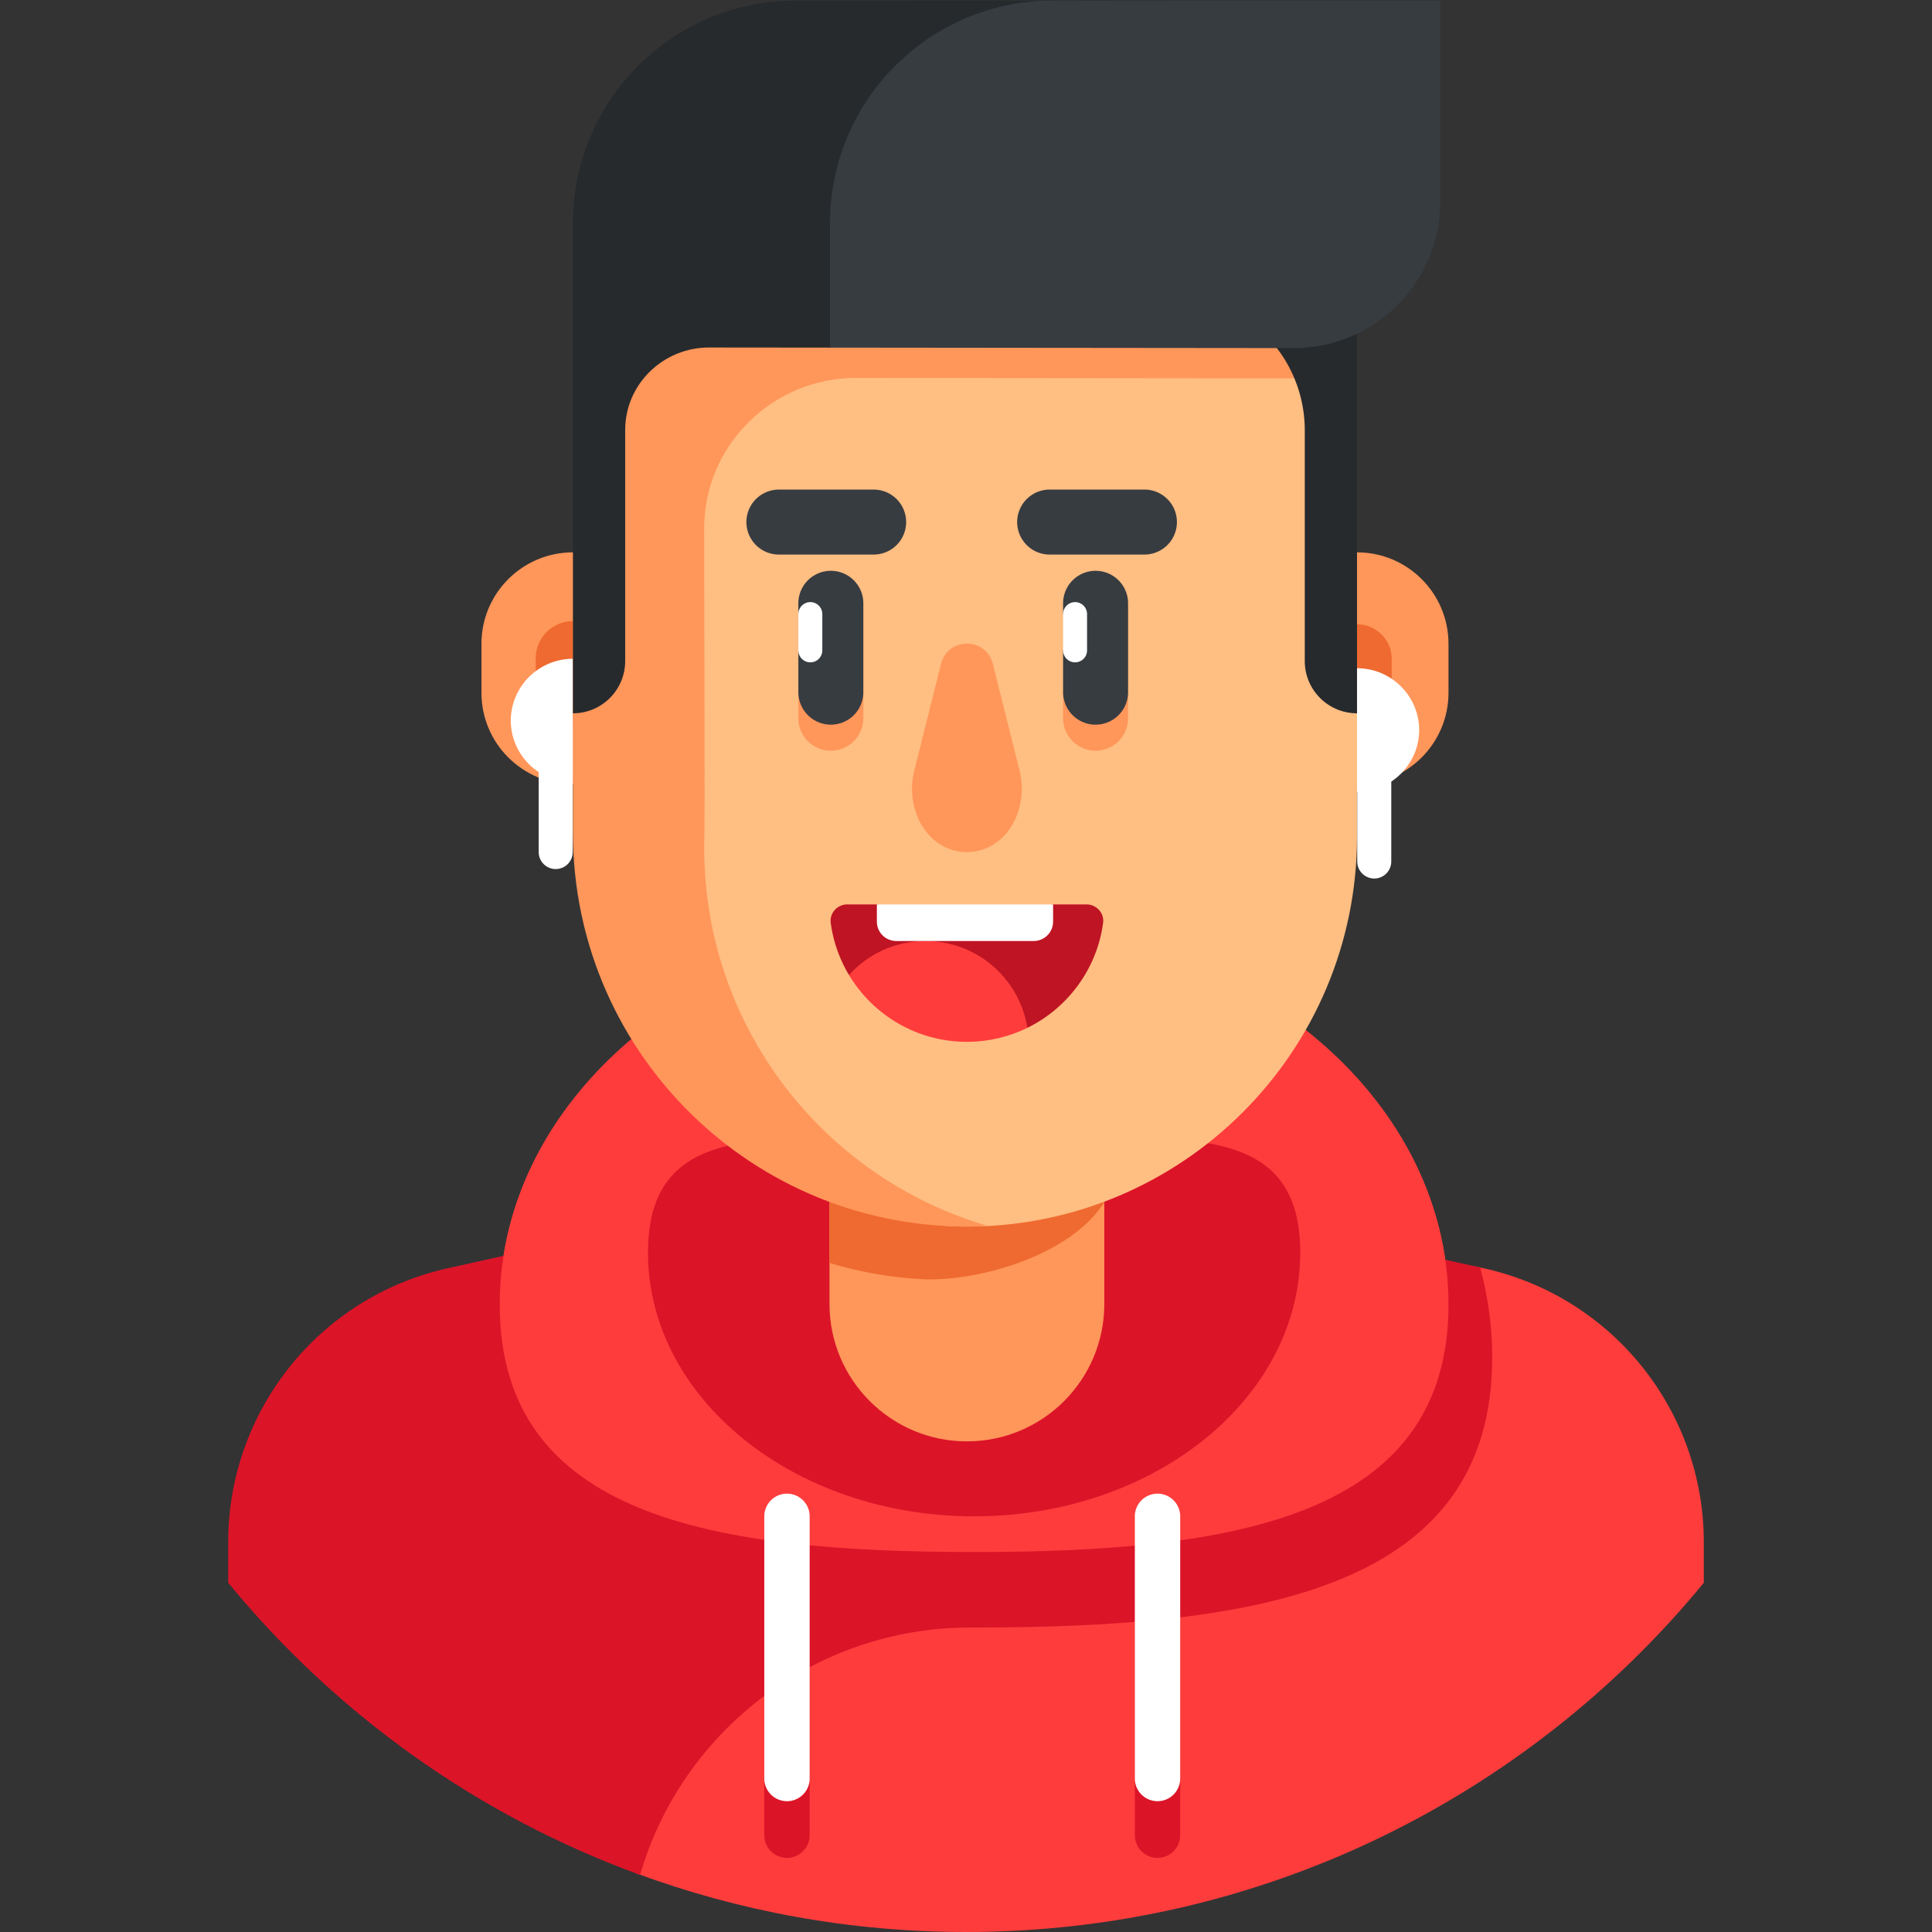 <svg xmlns="http://www.w3.org/2000/svg" version="1.1" xmlns:xlink="http://www.w3.org/1999/xlink" width="512" height="512" x="0" y="0" viewBox="0 0 511 511" style="enable-background:new 0 0 512 512" xml:space="preserve" class=""><rect x="0" y="0" width="511" height="511" fill="#333333" stroke="none"/><g><path fill="#afe6ff" d="M255.5 6.418c-97.088 0-156.896 54.764-157.06 54.856 0 0-2.487 3.103-2.951 5.167-3.778 16.768-7.307 39.242-7.307 55.641 0 139.337 117.502 252.263 256.838 252.263 53.655 0 113.351-25.716 153.303-56.635.894-.692 3.729-5.339 3.729-5.339.176-1.075 5.739-23.227 5.739-53.662 0-139.337-112.954-252.291-252.291-252.291z" opacity="0" data-original="#afe6ff" class=""></path><path fill="#73c8f0" d="M344.998 367.223c-139.337 0-252.291-112.955-252.291-252.291 0-18.417 1.986-36.362 5.733-53.658C40.418 107.498 3.209 178.759 3.209 258.709c0 60.696 21.434 116.386 57.145 159.915l390.292.004c24.806-30.223 42.77-66.395 51.406-106.257-43.096 34.327-97.675 54.852-157.054 54.852z" opacity="0" data-original="#73c8f0" class=""></path><path fill="#ff965a" d="M358.924 207.423h-1l-6.835-33.606 6.835-27.725h1c13.361 0 24.193 10.832 24.193 24.193v12.946c0 13.36-10.831 24.192-24.193 24.192z" opacity="1" data-original="#ff965a" class=""></path><ellipse cx="257.647" cy="345.017" fill="#ff3c3c" rx="125.47" ry="101.485" opacity="1" data-original="#ff3c3c" class=""></ellipse><path fill="#ff3c3c" d="m392.47 335.457-2.341-.518-80.315-3.805c-77.167-3.656-141.731 57.922-141.731 135.176v29.109C195.322 505.482 224.764 511 255.5 511c78.166 0 148.666-35.744 195.146-92.373v-10.711c0-34.807-24.191-64.938-58.176-72.459z" opacity="1" data-original="#ff3c3c" class=""></path><path fill="#dc1428" d="M257.842 430.469c75.575 0 136.841-10.289 136.841-71.417 0-8.175-1.106-16.14-3.185-23.811l-136.292-30.159-136.719 30.345c-34.235 7.599-58.133 37.954-58.133 72.45v10.746C88.81 453.308 126.333 480.27 169.3 495.89c10.999-37.872 46.03-65.476 87.478-65.422l1.064.001z" opacity="1" data-original="#dc1428" class=""></path><path fill="#ff3c3c" d="M383.117 345.017c0 56.048-56.175 65.482-125.47 65.482s-125.47-9.434-125.47-65.482 56.175-101.485 125.47-101.485 125.47 45.436 125.47 101.485z" opacity="1" data-original="#ff3c3c" class=""></path><path fill="#dc1428" d="M343.908 331.29c0 38.533-38.62 69.771-86.261 69.771s-86.261-31.237-86.261-69.771 38.62-29.206 86.261-29.206 86.261-9.327 86.261 29.206z" opacity="1" data-original="#dc1428" class=""></path><path fill="#ff965a" d="M255.741 381.231c20.073 0 36.344-16.272 36.344-36.344V263.48h-72.689v81.406c0 20.073 16.272 36.345 36.345 36.345z" opacity="1" data-original="#ff965a" class=""></path><path fill="#ef6a30" d="m243.791 338.325.005-.002a102.78 102.78 0 0 1-24.399-4.297V263.48h66.658l6.031 54.423c-8.951 14.408-33.969 21.189-48.295 20.422z" opacity="1" data-original="#ef6a30"></path><path fill="#ffbe82" d="M354.335 135.963c0-33.168-21.278-63.497-54.445-63.497h-88.298c-9.464 0-18.132 2.477-25.694 6.777v175.309c0 38.264 30.776 69.577 69.038 69.867.268.002.537.003.805.003 56.987 0 103.183-46.197 103.183-103.183v-32.575z" opacity="1" data-original="#ffbe82"></path><path fill="#ef6a30" d="M358.924 188.385v-23.256a9.174 9.174 0 0 1 9.174 9.174v4.909a9.173 9.173 0 0 1-9.174 9.173z" opacity="1" data-original="#ef6a30"></path><path fill="#ff965a" d="M127.343 183.23c0 13.361 10.832 24.193 24.193 24.193h1.553l12.385-26.092-12.178-35.239h-1.761c-13.361 0-24.193 10.832-24.193 24.193v12.945z" opacity="1" data-original="#ff965a" class=""></path><path fill="#ef6a30" d="M141.695 179.39c0 5.435 4.406 9.841 9.841 9.841v-24.949c-5.435 0-9.841 4.406-9.841 9.841z" opacity="1" data-original="#ef6a30"></path><path fill="#ffffff" d="M135.089 190.49c0 9.083 7.364 16.447 16.447 16.447v-32.694c-9.083 0-16.447 7.364-16.447 16.447z" opacity="1" data-original="#ffffff" class=""></path><path fill="#ff965a" d="M211.159 182.68v7.276a8.594 8.594 0 0 0 17.188 0v-7.276zM281.182 182.68v7.276a8.594 8.594 0 0 0 17.188 0v-7.276z" opacity="1" data-original="#ff965a" class=""></path><path fill="#373c41" d="M219.753 191.667a8.594 8.594 0 0 1-8.594-8.594v-11.055l3.168-4.797-3.168-4.797v-2.855a8.594 8.594 0 0 1 17.188 0v23.504a8.594 8.594 0 0 1-8.594 8.594zM289.776 191.667a8.594 8.594 0 0 1-8.594-8.594v-11.055l3.168-4.797-3.168-4.797v-2.855a8.594 8.594 0 0 1 17.188 0v23.504a8.594 8.594 0 0 1-8.594 8.594zM231.075 146.678h-25.062a8.594 8.594 0 0 1 0-17.188h25.062a8.594 8.594 0 0 1 0 17.188zM302.691 146.678h-25.062a8.594 8.594 0 0 1 0-17.188h25.062a8.594 8.594 0 0 1 0 17.188z" opacity="1" data-original="#373c41" class=""></path><path fill="#be1423" d="M287.385 239.211h-8.849l-23.305 4.838-23.305-4.838h-7.828c-2.626 0-4.724 2.292-4.374 4.895a36.116 36.116 0 0 0 4.823 13.766l47.189 13.984c10.657-5.231 18.378-15.528 20.023-27.75.35-2.603-1.748-4.895-4.374-4.895z" opacity="1" data-original="#be1423" class=""></path><path fill="#ff965a" d="M342.16 100.066c.986.001 1.96-.047 2.928-.119-9.264-16.253-25.026-27.482-45.198-27.482h-88.298c-9.464 0-18.132 2.477-25.694 6.777v2.196c-19.413 9.058-32.087 28.451-32.087 52.25l-2.274 54.974v31.554c0 59.556 49.9 107.227 109.797 104.054-43.381-12.598-75.091-52.632-75.091-100.077.258-5.863 0-62.674 0-84.254l.002-.461c.165-21.948 18.249-39.549 40.197-39.527z" opacity="1" data-original="#ff965a" class=""></path><path fill="#ff965a" d="M241.816 203.866c-2.136 8.531 1.746 17.824 9.171 20.625a13.42 13.42 0 0 0 9.508 0c7.425-2.801 11.308-12.094 9.171-20.625l-7.082-28.282c-1.783-7.12-11.902-7.12-13.685 0z" opacity="1" data-original="#ff965a" class=""></path><path fill="#262a2d" d="M358.924 78.715V188.663c-7.633 0-13.821-6.188-13.821-13.821v-61.026c0-13.479-7.586-25.903-19.707-31.799a47.627 47.627 0 0 0-.89-.423v-2.878h34.418z" opacity="1" data-original="#262a2d"></path><path fill="#ffffff" d="M214.327 175.186a3.168 3.168 0 0 1-3.168-3.168v-9.594a3.168 3.168 0 1 1 6.336 0v9.594a3.168 3.168 0 0 1-3.168 3.168zM284.35 175.186a3.168 3.168 0 0 1-3.168-3.168v-9.594a3.168 3.168 0 1 1 6.336 0v9.594a3.168 3.168 0 0 1-3.168 3.168z" opacity="1" data-original="#ffffff" class=""></path><path fill="#ff3c3c" d="M224.55 257.869c6.351 10.593 17.941 17.686 31.19 17.686 5.74 0 11.166-1.335 15.992-3.704-2.075-13.015-13.347-22.963-26.946-22.963-8.026-.001-15.242 3.465-20.236 8.981z" opacity="1" data-original="#ff3c3c" class=""></path><path fill="#ffffff" d="M273.409 248.887h-36.357a5.127 5.127 0 0 1-5.127-5.127v-4.55h46.611v4.55a5.128 5.128 0 0 1-5.127 5.127z" opacity="1" data-original="#ffffff" class=""></path><path fill="#373c41" d="M270.803.102c-29.531.027-53.271 24.27-52.746 53.797.224 12.581.564 25.16 1.082 37.734l.013.312 123.008.121c21.404.021 38.766-17.324 38.766-38.728V0z" opacity="1" data-original="#373c41" class=""></path><path fill="#262a2d" d="M219.54 59.015c0-32.485 26.318-58.827 58.803-58.857L380.925.063V0L210.339.158c-32.485.03-58.803 26.373-58.803 58.857v129.649c7.633 0 13.821-6.188 13.821-13.821v-61.026l.001-.242c.082-12.047 10.103-21.672 22.151-21.66l32.032.031V59.015z" opacity="1" data-original="#262a2d"></path><path fill="#dc1428" d="M208.149 491.404a6 6 0 0 1-6-6v-69.342a6 6 0 0 1 12 0v69.342a6 6 0 0 1-6 6z" opacity="1" data-original="#dc1428" class=""></path><path fill="#ffffff" d="M208.149 476.403a6 6 0 0 1-6-6v-69.342a6 6 0 0 1 12 0v69.342a6 6 0 0 1-6 6z" opacity="1" data-original="#ffffff" class=""></path><path fill="#dc1428" d="M306.155 491.404a6 6 0 0 1-6-6v-69.342a6 6 0 0 1 12 0v69.342a6 6 0 0 1-6 6z" opacity="1" data-original="#dc1428" class=""></path><path fill="#ffffff" d="M306.155 476.403a6 6 0 0 1-6-6v-69.342a6 6 0 0 1 12 0v69.342a6 6 0 0 1-6 6zM146.979 229.86a4.5 4.5 0 0 1-4.5-4.5v-33.694a4.5 4.5 0 0 1 9 0v33.694a4.5 4.5 0 0 1-4.5 4.5zM375.371 192.991c0 9.083-7.364 16.447-16.447 16.447v-32.694c9.083 0 16.447 7.364 16.447 16.447z" opacity="1" data-original="#ffffff" class=""></path><path fill="#ffffff" d="M363.481 232.362a4.5 4.5 0 0 1-4.5-4.5v-33.694a4.5 4.5 0 0 1 9 0v33.694a4.5 4.5 0 0 1-4.5 4.5z" opacity="1" data-original="#ffffff" class=""></path></g></svg>
